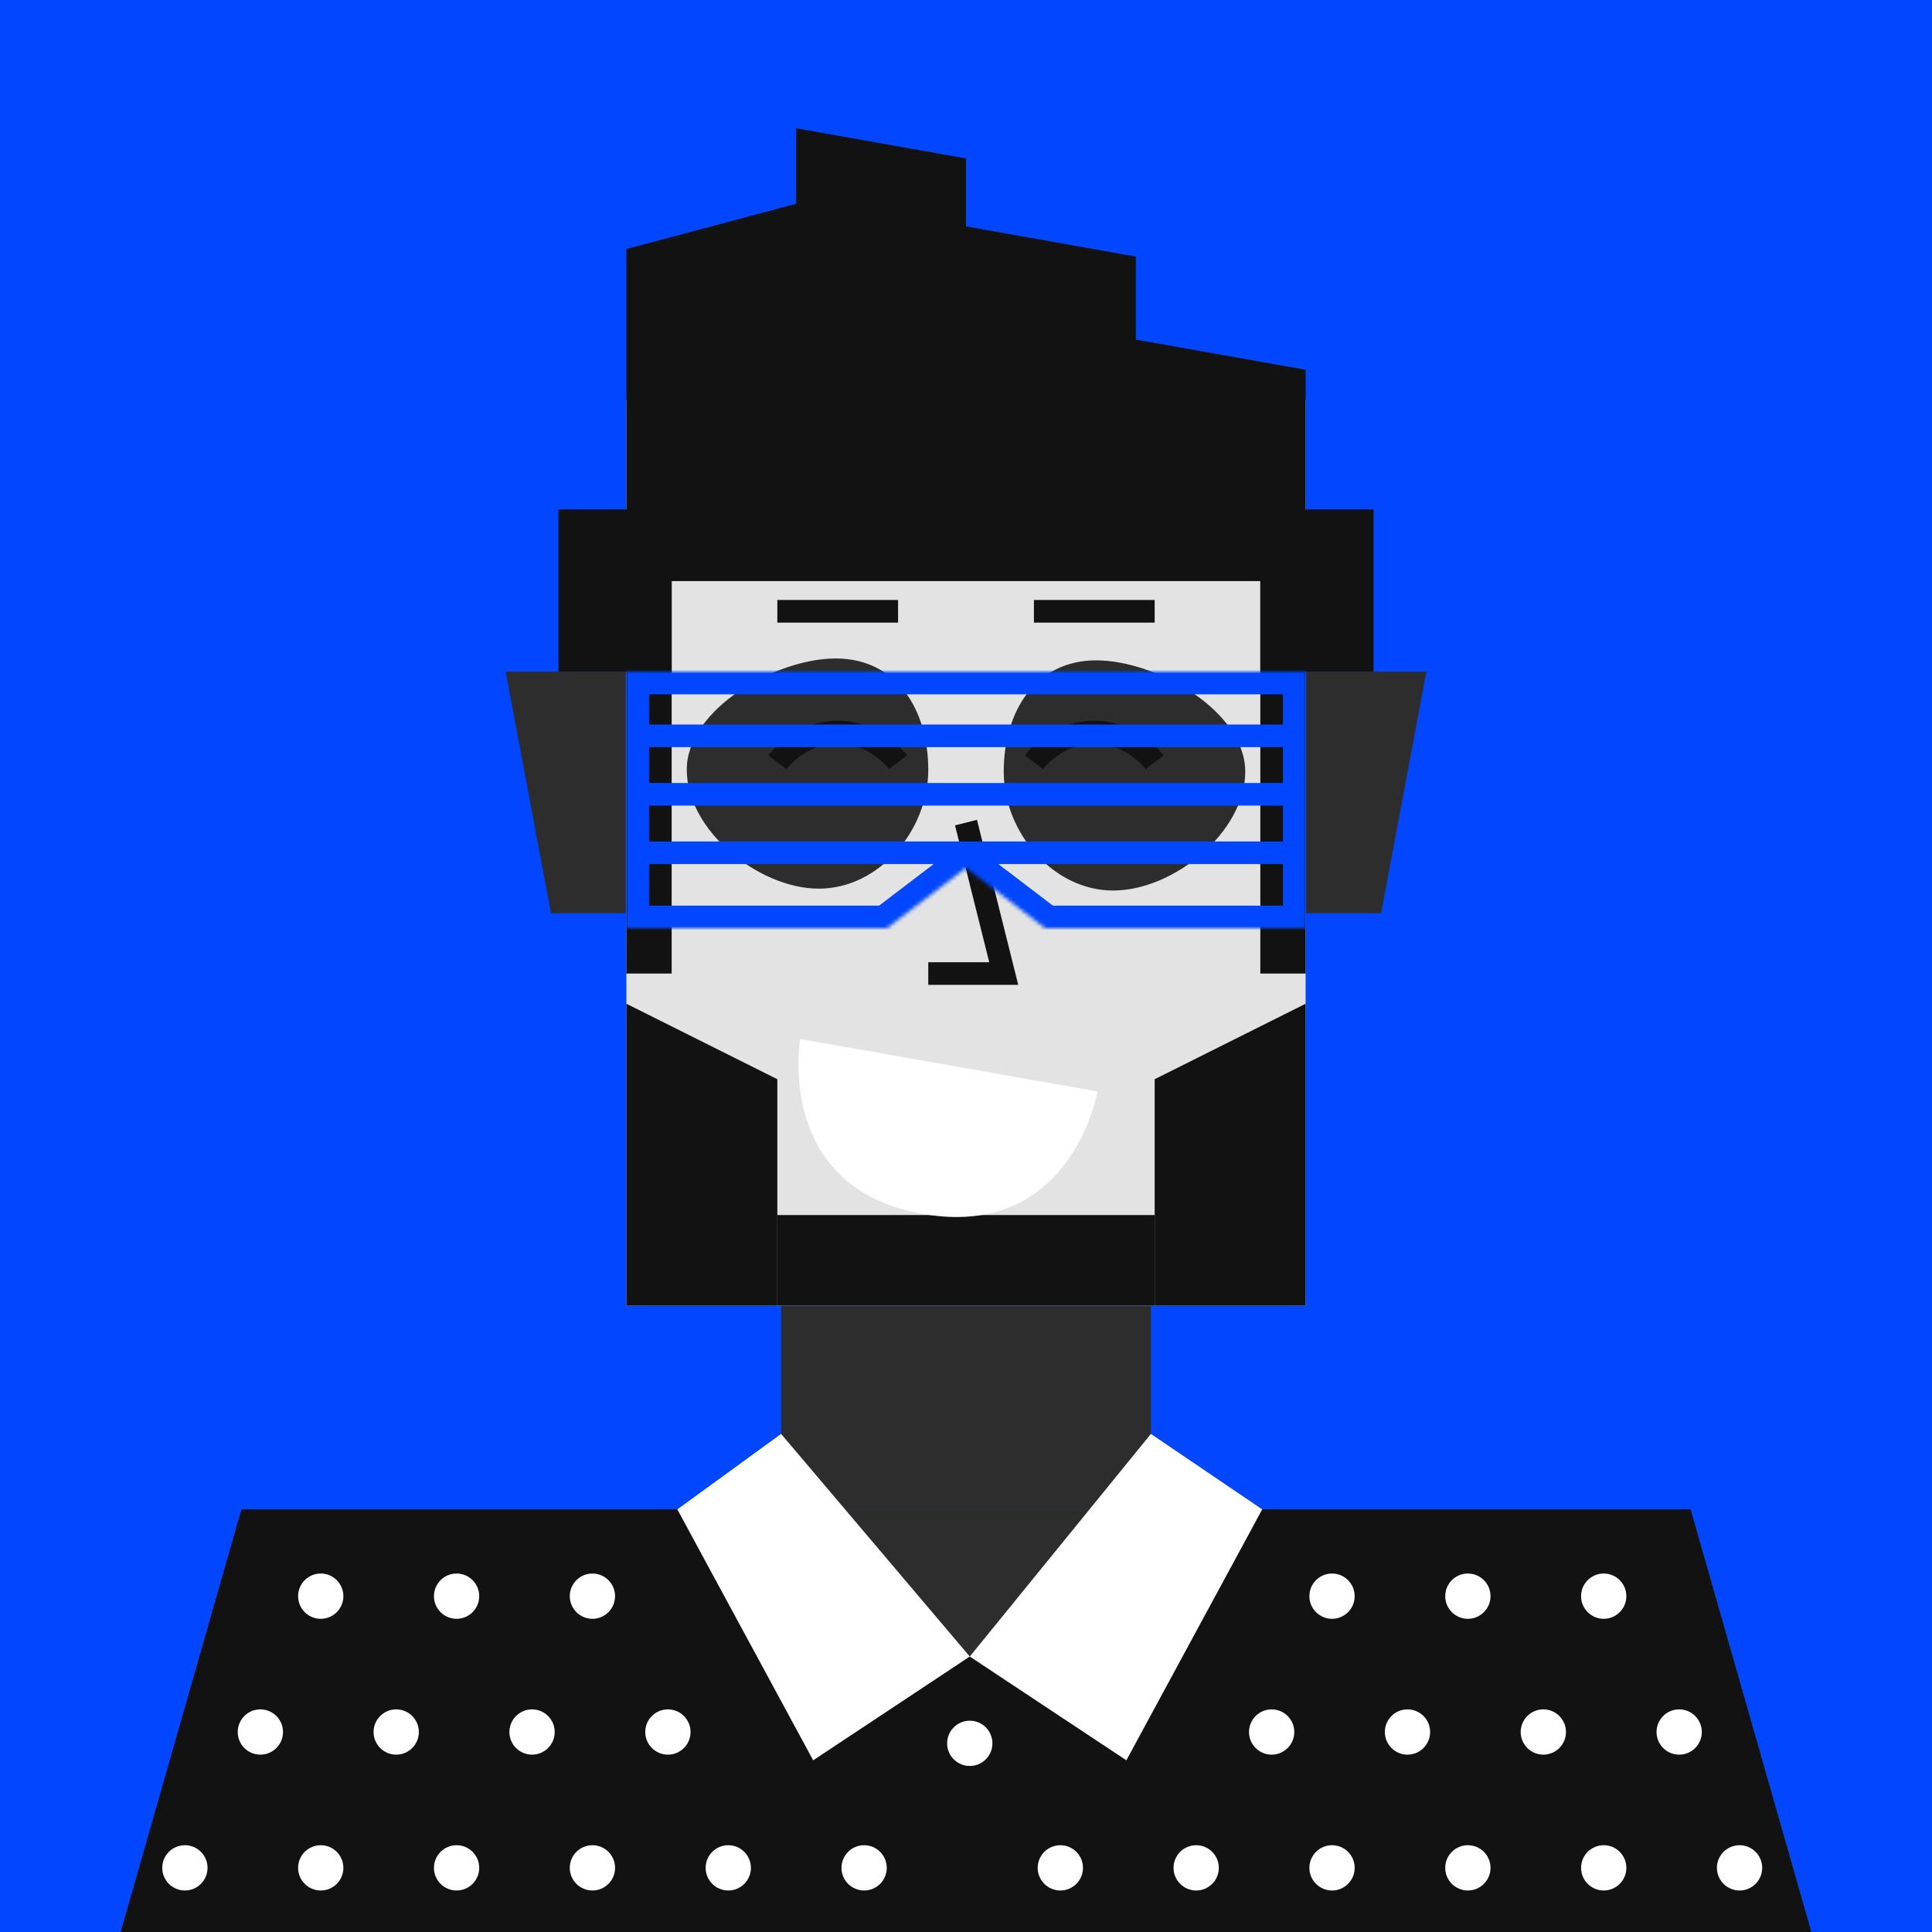 <svg xmlns="http://www.w3.org/2000/svg" width="512" height="512" fill="none"><rect width="512" height="512" fill="#0047FF "/><g skin='7'><path fill="#2D2D2D" d="M134 178h32v64h-20l-12-64ZM378 178h-32v64h20l12-64ZM64 400h384l32 112H32l32-112Z"/><path fill="#E3E3E3" d="M136 456h240v56H136z"/><path fill="#2D2D2D" d="M207 346h98v54h-98z"/><path fill="#E3E3E3" d="M166 106h180v240H166z"/><path fill="#2D2D2D" d="M246 204c0 16.016-12.984 31.5-29 31.5s-35-15.484-35-31.5 23.484-29.5 39.5-29.5S246 187.984 246 204ZM266 204.5c0 16.016 12.984 31.5 29 31.5s35-15.484 35-31.5-23.484-29.5-39.5-29.5-24.5 13.484-24.5 29.5Z"/></g><g hair='57'><path fill="#121212" d="m166 66 45-12v100h-45V66ZM211 34l45 8v112h-45V34ZM256 60l45 8v86h-45V60ZM301 90l45 8v56h-45V90Z"/><path fill="#121212" d="M334 135h30v43h-30v-43ZM178 135h-30v43h30v-43Z"/><path fill="#121212" d="M166 154h12v104h-12zM334 154h12v104h-12z"/></g><g dress='33'><path fill="#121212" d="M64 400h143l50 39 48-39h143l32 112H32l32-112Z"/><circle cx="6" cy="6" r="6" fill="#fff" transform="matrix(1 0 0 -1 79 429)"/><circle cx="6" cy="6" r="6" fill="#fff" transform="matrix(1 0 0 -1 347 429)"/><circle cx="6" cy="6" r="6" fill="#fff" transform="matrix(1 0 0 -1 99 465)"/><circle cx="6" cy="6" r="6" fill="#fff" transform="matrix(1 0 0 -1 115 501)"/><circle cx="6" cy="6" r="6" fill="#fff" transform="matrix(1 0 0 -1 367 465)"/><circle cx="6" cy="6" r="6" fill="#fff" transform="matrix(1 0 0 -1 347 501)"/><circle cx="6" cy="6" r="6" fill="#fff" transform="matrix(1 0 0 -1 63 465)"/><circle cx="6" cy="6" r="6" fill="#fff" transform="matrix(1 0 0 -1 79 501)"/><circle cx="6" cy="6" r="6" fill="#fff" transform="matrix(1 0 0 -1 43 501)"/><circle cx="6" cy="6" r="6" fill="#fff" transform="matrix(1 0 0 -1 331 465)"/><circle cx="6" cy="6" r="6" fill="#fff" transform="matrix(1 0 0 -1 311 501)"/><circle cx="6" cy="6" r="6" fill="#fff" transform="matrix(1 0 0 -1 275 501)"/><circle cx="6" cy="6" r="6" fill="#fff" transform="matrix(1 0 0 -1 115 429)"/><circle cx="6" cy="6" r="6" fill="#fff" transform="matrix(1 0 0 -1 383 429)"/><circle cx="6" cy="6" r="6" fill="#fff" transform="matrix(1 0 0 -1 135 465)"/><circle cx="6" cy="6" r="6" fill="#fff" transform="matrix(1 0 0 -1 151 501)"/><circle cx="6" cy="6" r="6" fill="#fff" transform="matrix(1 0 0 -1 403 465)"/><circle cx="6" cy="6" r="6" fill="#fff" transform="matrix(1 0 0 -1 383 501)"/><circle cx="6" cy="6" r="6" fill="#fff" transform="matrix(1 0 0 -1 151 429)"/><circle cx="6" cy="6" r="6" fill="#fff" transform="matrix(1 0 0 -1 419 429)"/><circle cx="6" cy="6" r="6" fill="#fff" transform="matrix(1 0 0 -1 171 465)"/><circle cx="6" cy="6" r="6" fill="#fff" transform="matrix(1 0 0 -1 187 501)"/><circle cx="6" cy="6" r="6" fill="#fff" transform="matrix(1 0 0 -1 223 501)"/><circle cx="6" cy="6" r="6" fill="#fff" transform="matrix(1 0 0 -1 251 468)"/><circle cx="6" cy="6" r="6" fill="#fff" transform="matrix(1 0 0 -1 439 465)"/><circle cx="6" cy="6" r="6" fill="#fff" transform="matrix(1 0 0 -1 419 501)"/><circle cx="6" cy="6" r="6" fill="#fff" transform="matrix(1 0 0 -1 455 501)"/><path fill="#fff" d="m257 439-41.5 27.5-36-66.5 27.5-20 50 59ZM257 439l41.5 27.5 36-66.5-29.5-20-48 59Z"/></g><g beard='1'><path d="M166 266L206 286V346H166V266Z" fill="#121212"/><path d="M346 266L306 286V346H346V266Z" fill="#121212"/><rect x="206" y="322" width="100" height="24" fill="#121212"/></g><g face='3'><path d="M290.865 289.25L212.081 275.358C212.081 275.358 205.135 314.75 244.555 321.701C283.975 328.652 290.865 289.25 290.865 289.25Z" fill="white"/><path d="M206 162H238" stroke="#121212" stroke-width="6"/><path d="M206 202C206 202 212 194 222 194C232 194 238 202 238 202" stroke="#121212" stroke-width="6"/><path d="M274 202C274 202 280 194 290 194C300 194 306 202 306 202" stroke="#121212" stroke-width="6"/><path d="M274 162H306" stroke="#121212" stroke-width="6"/><path d="M256 218L266 258H246" stroke="#121212" stroke-width="6"/></g><g glass='14'><mask id="a" fill="#fff"><path d="m256 230-21 16h-69v-68h180v68h-69l-21-16Z"/></mask><path fill="#0047FF" d="M166 198h180v-6H166v6Zm0 15.5h180v-6H166v6Zm0 15.5h180v-6H166v6Zm90 1 3.636-4.773a6 6 0 0 0-7.272 0L256 230Zm-21 16v6h2.025l1.611-1.227L235 246Zm-69 0h-6v6h6v-6Zm180 0v6h6v-6h-6Zm-69 0-3.636 4.773 1.611 1.227H277v-6Zm-111-68v-6h-6v6h6Zm180 0h6v-6h-6v6Zm-93.636 47.227-21 16 7.272 9.546 21-16-7.272-9.546ZM235 240h-69v12h69v-12Zm111 0h-69v12h69v-12Zm-65.364 1.227-21-16-7.272 9.546 21 16 7.272-9.546ZM172 195v-17h-12v17h12Zm168-17v17h12v-17h-12Zm-168 32.5V195h-12v15.5h12ZM340 195v15.5h12V195h-12Zm-168 51v-20h-12v20h12Zm0-20v-15.5h-12V226h12Zm168-15.5V226h12v-15.5h-12Zm0 15.5v20h12v-20h-12Zm-174-42h180v-12H166v12Z" mask="url(#a)"/></g></svg>